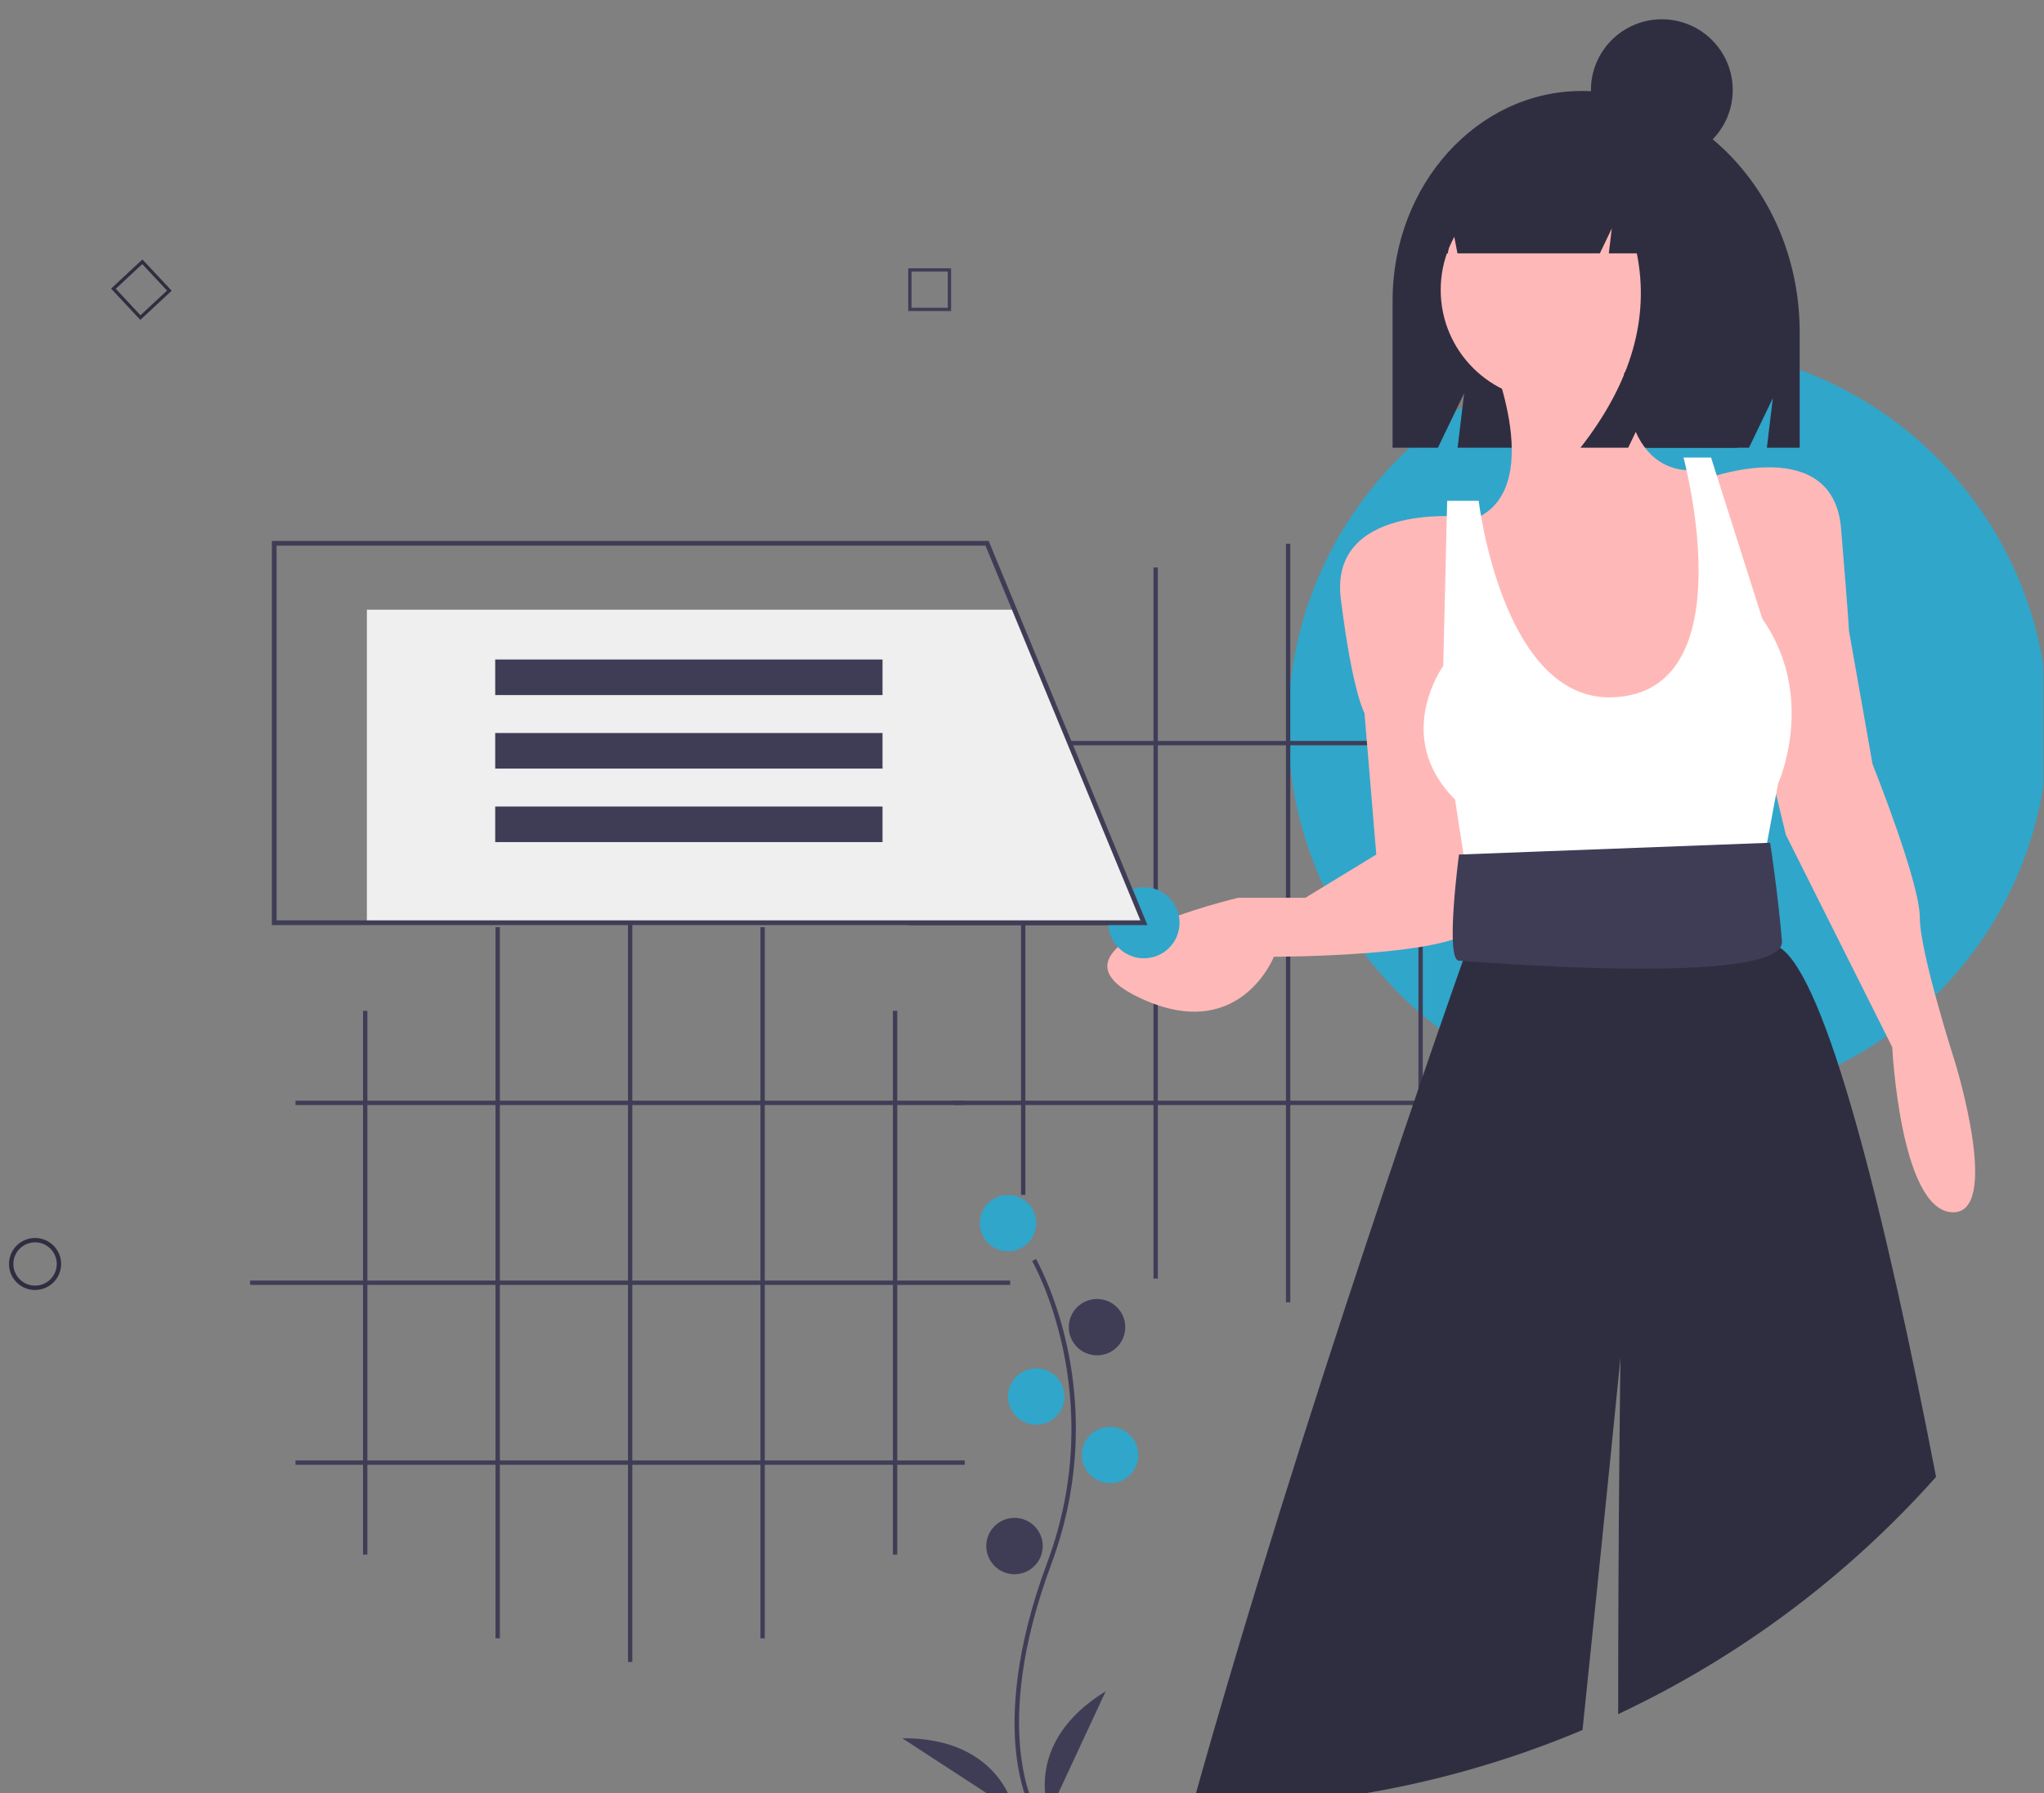 <svg width="424" height="372" viewBox="0 0 424 372" fill="none" xmlns="http://www.w3.org/2000/svg">
<rect x="0" y="0" width="424" height="372" fill="#808080" stroke="none"/>
<g clip-path="url(#clip0)">
<path d="M214.117 375.785C214.013 375.616 211.576 371.555 210.731 363.12C209.956 355.382 210.454 342.339 217.232 324.145C230.073 289.678 214.273 261.868 214.111 261.591L214.891 261.14C214.932 261.21 219.009 268.301 221.417 279.591C224.6 294.56 223.441 310.124 218.077 324.459C205.258 358.867 214.788 375.156 214.886 375.316L214.117 375.785Z" fill="#3F3D56"/>
<path d="M209.095 259.567C212.329 259.567 214.951 256.951 214.951 253.723C214.951 250.496 212.329 247.879 209.095 247.879C205.861 247.879 203.239 250.496 203.239 253.723C203.239 256.951 205.861 259.567 209.095 259.567Z" fill="#30A6CA"/>
<path d="M227.564 281.146C230.798 281.146 233.42 278.529 233.42 275.302C233.42 272.074 230.798 269.458 227.564 269.458C224.33 269.458 221.708 272.074 221.708 275.302C221.708 278.529 224.33 281.146 227.564 281.146Z" fill="#3F3D56"/>
<path d="M214.952 295.531C218.186 295.531 220.808 292.915 220.808 289.687C220.808 286.46 218.186 283.843 214.952 283.843C211.718 283.843 209.096 286.46 209.096 289.687C209.096 292.915 211.718 295.531 214.952 295.531Z" fill="#30A6CA"/>
<path d="M230.267 307.669C233.501 307.669 236.123 305.052 236.123 301.825C236.123 298.597 233.501 295.981 230.267 295.981C227.033 295.981 224.411 298.597 224.411 301.825C224.411 305.052 227.033 307.669 230.267 307.669Z" fill="#30A6CA"/>
<path d="M210.447 326.55C213.681 326.55 216.303 323.933 216.303 320.706C216.303 317.478 213.681 314.862 210.447 314.862C207.213 314.862 204.591 317.478 204.591 320.706C204.591 323.933 207.213 326.55 210.447 326.55Z" fill="#3F3D56"/>
<path d="M217.654 376C217.654 376 211.798 361.615 229.366 350.825L217.654 376Z" fill="#3F3D56"/>
<path d="M210.452 375.739C210.452 375.739 207.787 360.441 187.159 360.572L210.452 375.739Z" fill="#3F3D56"/>
<path d="M76.209 209.686H75.308V322.486H76.209V209.686Z" fill="#3F3D56"/>
<path d="M103.687 192.329H102.786V339.843H103.687V192.329Z" fill="#3F3D56"/>
<path d="M131.166 187.415H130.265V344.756H131.166V187.415Z" fill="#3F3D56"/>
<path d="M158.644 192.329H157.743V339.843H158.644V192.329Z" fill="#3F3D56"/>
<path d="M186.122 209.686H185.221V322.486H186.122V209.686Z" fill="#3F3D56"/>
<path d="M200.13 228.324H61.298V229.223H200.13V228.324Z" fill="#3F3D56"/>
<path d="M209.546 265.636H51.884V266.535H209.546V265.636Z" fill="#3F3D56"/>
<path d="M200.13 302.949H61.298V303.848H200.13V302.949Z" fill="#3F3D56"/>
<path d="M346.036 229.223C389.573 229.223 424.867 194.001 424.867 150.552C424.867 107.104 389.573 71.882 346.036 71.882C302.499 71.882 267.205 107.104 267.205 150.552C267.205 194.001 302.499 229.223 346.036 229.223Z" fill="#30A6CA"/>
<path d="M212.699 135.061H211.798V247.861H212.699V135.061Z" fill="#3F3D56"/>
<path d="M240.177 117.704H239.276V265.218H240.177V117.704Z" fill="#3F3D56"/>
<path d="M267.656 112.79H266.755V270.132H267.656V112.79Z" fill="#3F3D56"/>
<path d="M295.134 117.704H294.233V265.218H295.134V117.704Z" fill="#3F3D56"/>
<path d="M322.612 135.061H321.711V247.861H322.612V135.061Z" fill="#3F3D56"/>
<path d="M336.622 153.699H197.789V154.598H336.622V153.699Z" fill="#3F3D56"/>
<path d="M346.036 191.011H188.374V191.911H346.036V191.011Z" fill="#3F3D56"/>
<path d="M336.622 228.324H197.789V229.223H336.622V228.324Z" fill="#3F3D56"/>
<path d="M328.137 18.87H328.137C306.452 18.87 288.873 38.34 288.873 62.356V92.87H298.277L303.721 81.564L302.36 92.87H362.803L367.752 82.592L366.515 92.87H373.32V68.911C373.32 41.274 353.091 18.87 328.137 18.87Z" fill="#2F2E41"/>
<path d="M309.185 73.713C309.185 73.713 321.44 102.25 305.1 107.958L321.44 161.771L349.218 160.14L356.572 142.202L354.938 115.296L352.486 97.358C352.486 97.358 335.329 101.435 336.963 71.267L309.185 73.713Z" fill="#FFB8B8"/>
<path d="M302.648 107.142C302.648 107.142 275.687 104.696 278.138 124.265C280.589 143.833 283.04 147.91 283.04 147.91L285.491 177.263L270.785 186.232H256.895C256.895 186.232 214.411 196.016 235.653 206.615C256.895 217.215 264.249 198.462 264.249 198.462C264.249 198.462 303.465 198.462 305.916 191.939C308.367 185.416 302.648 107.142 302.648 107.142Z" fill="#FFB8B8"/>
<path d="M354.938 98.989C354.938 98.989 380.265 90.02 381.899 109.588C383.533 129.157 383.533 130.788 383.533 130.788L388.435 158.51C388.435 158.51 398.239 182.97 398.239 190.308C398.239 197.647 405.592 220.476 405.592 220.476C405.592 220.476 415.397 252.275 404.775 251.46C394.154 250.645 392.52 217.215 392.52 217.215L370.461 173.186L363.925 146.279L354.938 98.989Z" fill="#FFB8B8"/>
<path d="M306.733 103.881H300.197L299.38 138.126C299.38 138.126 288.759 152.802 301.831 165.848L305.099 187.047L364.741 184.601L368.826 162.587C368.826 162.587 376.996 144.649 365.558 128.342L354.937 94.912H349.218C349.218 94.912 362.464 143.652 334.512 144.649C311.635 145.464 306.733 103.881 306.733 103.881Z" fill="white"/>
<path d="M401.61 306.356C383.188 327.039 360.757 343.78 335.671 355.568C335.662 314.767 336.144 281.627 336.144 281.627C336.144 281.627 332.675 316.646 328.27 358.863C303.102 369.467 276.055 374.912 248.736 374.876C248.249 374.876 247.763 374.876 247.276 374.867C269.754 294.263 302.544 201.882 303.449 199.333C303.456 199.315 303.462 199.297 303.467 199.279L305.445 192.697L306.287 189.897L307.17 186.961L308.368 182.969L361.473 181.342L362.96 184.673L368.009 196.015C368.45 196.142 368.868 196.338 369.248 196.595C378.807 202.857 390.857 250.653 401.61 306.356Z" fill="#2F2E41"/>
<path d="M367.192 174.817L302.648 177.263C302.648 177.263 299.702 199.277 302.648 199.277C303.465 199.277 370.46 204.985 369.643 195.201C368.826 185.416 367.192 174.817 367.192 174.817Z" fill="#3F3D56"/>
<path d="M321.812 83.051C334.49 83.051 344.768 72.794 344.768 60.142C344.768 47.489 334.49 37.232 321.812 37.232C309.133 37.232 298.855 47.489 298.855 60.142C298.855 72.794 309.133 83.051 321.812 83.051Z" fill="#FFB8B8"/>
<path d="M339.3 30.849C335.357 25.783 329.543 22.575 323.052 22.575H322.281C307.418 22.575 295.369 35.996 295.369 52.553V52.553H300.349L301.154 46.444L302.333 52.553H331.87L334.345 47.385L333.726 52.553H339.537C342.248 65.992 338.352 79.431 327.849 92.87H337.747L342.697 82.532L341.459 92.87H360.328L364.04 69.093C364.04 51.287 353.673 36.188 339.3 30.849Z" fill="#2F2E41"/>
<path d="M344.725 33.353C352.847 33.353 359.431 26.782 359.431 18.676C359.431 10.571 352.847 4 344.725 4C336.603 4 330.019 10.571 330.019 18.676C330.019 26.782 336.603 33.353 344.725 33.353Z" fill="#2F2E41"/>
<path d="M237.288 198.786C241.372 198.786 244.682 195.482 244.682 191.407C244.682 187.332 241.372 184.028 237.288 184.028C233.205 184.028 229.895 187.332 229.895 191.407C229.895 195.482 233.205 198.786 237.288 198.786Z" fill="#30A6CA"/>
<path d="M237.288 191.407H76.105V126.475H210.178L237.288 191.407Z" fill="#EFEFEF"/>
<path d="M238.025 191.899H56.389V112.209H205.086L205.212 112.513L238.025 191.899ZM57.374 190.915H236.552L204.426 113.193H57.374V190.915Z" fill="#3F3D56"/>
<path d="M183.068 136.805H102.723V144.183H183.068V136.805Z" fill="#3F3D56"/>
<path d="M183.068 152.054H102.723V159.433H183.068V152.054Z" fill="#3F3D56"/>
<path d="M183.068 167.303H102.723V174.682H183.068V167.303Z" fill="#3F3D56"/>
<path d="M7.273 267.59C6.204 267.59 5.159 267.274 4.27 266.681C3.381 266.088 2.688 265.246 2.279 264.26C1.87 263.274 1.762 262.19 1.971 261.143C2.18 260.097 2.694 259.135 3.45 258.381C4.206 257.627 5.17 257.113 6.218 256.905C7.267 256.697 8.354 256.803 9.341 257.212C10.329 257.62 11.173 258.311 11.767 259.199C12.361 260.086 12.678 261.129 12.678 262.196C12.677 263.626 12.107 264.997 11.093 266.008C10.08 267.02 8.706 267.589 7.273 267.59ZM7.273 257.7C6.382 257.7 5.511 257.964 4.77 258.458C4.029 258.952 3.452 259.654 3.111 260.475C2.77 261.297 2.681 262.201 2.855 263.073C3.028 263.945 3.458 264.746 4.088 265.374C4.717 266.003 5.52 266.431 6.394 266.605C7.268 266.778 8.173 266.689 8.997 266.349C9.82 266.009 10.523 265.432 11.018 264.693C11.513 263.954 11.777 263.085 11.777 262.196C11.776 261.004 11.301 259.861 10.457 259.018C9.612 258.175 8.467 257.701 7.273 257.7Z" fill="#2F2E41"/>
<path d="M197.29 64.525H188.397V55.651H197.29V64.525ZM189.082 63.843H196.606V56.333H189.082V63.843Z" fill="#3F3D56"/>
<path d="M29.108 66.359L23.042 59.87L29.545 53.816L35.611 60.306L29.108 66.359ZM24.009 59.903L29.141 65.394L34.644 60.273L29.511 54.781L24.009 59.903Z" fill="#2F2E41"/>
</g>
<defs>
<clipPath id="clip0">
<rect width="423" height="372" fill="white" transform="translate(0.867)"/>
</clipPath>
</defs>
</svg>
